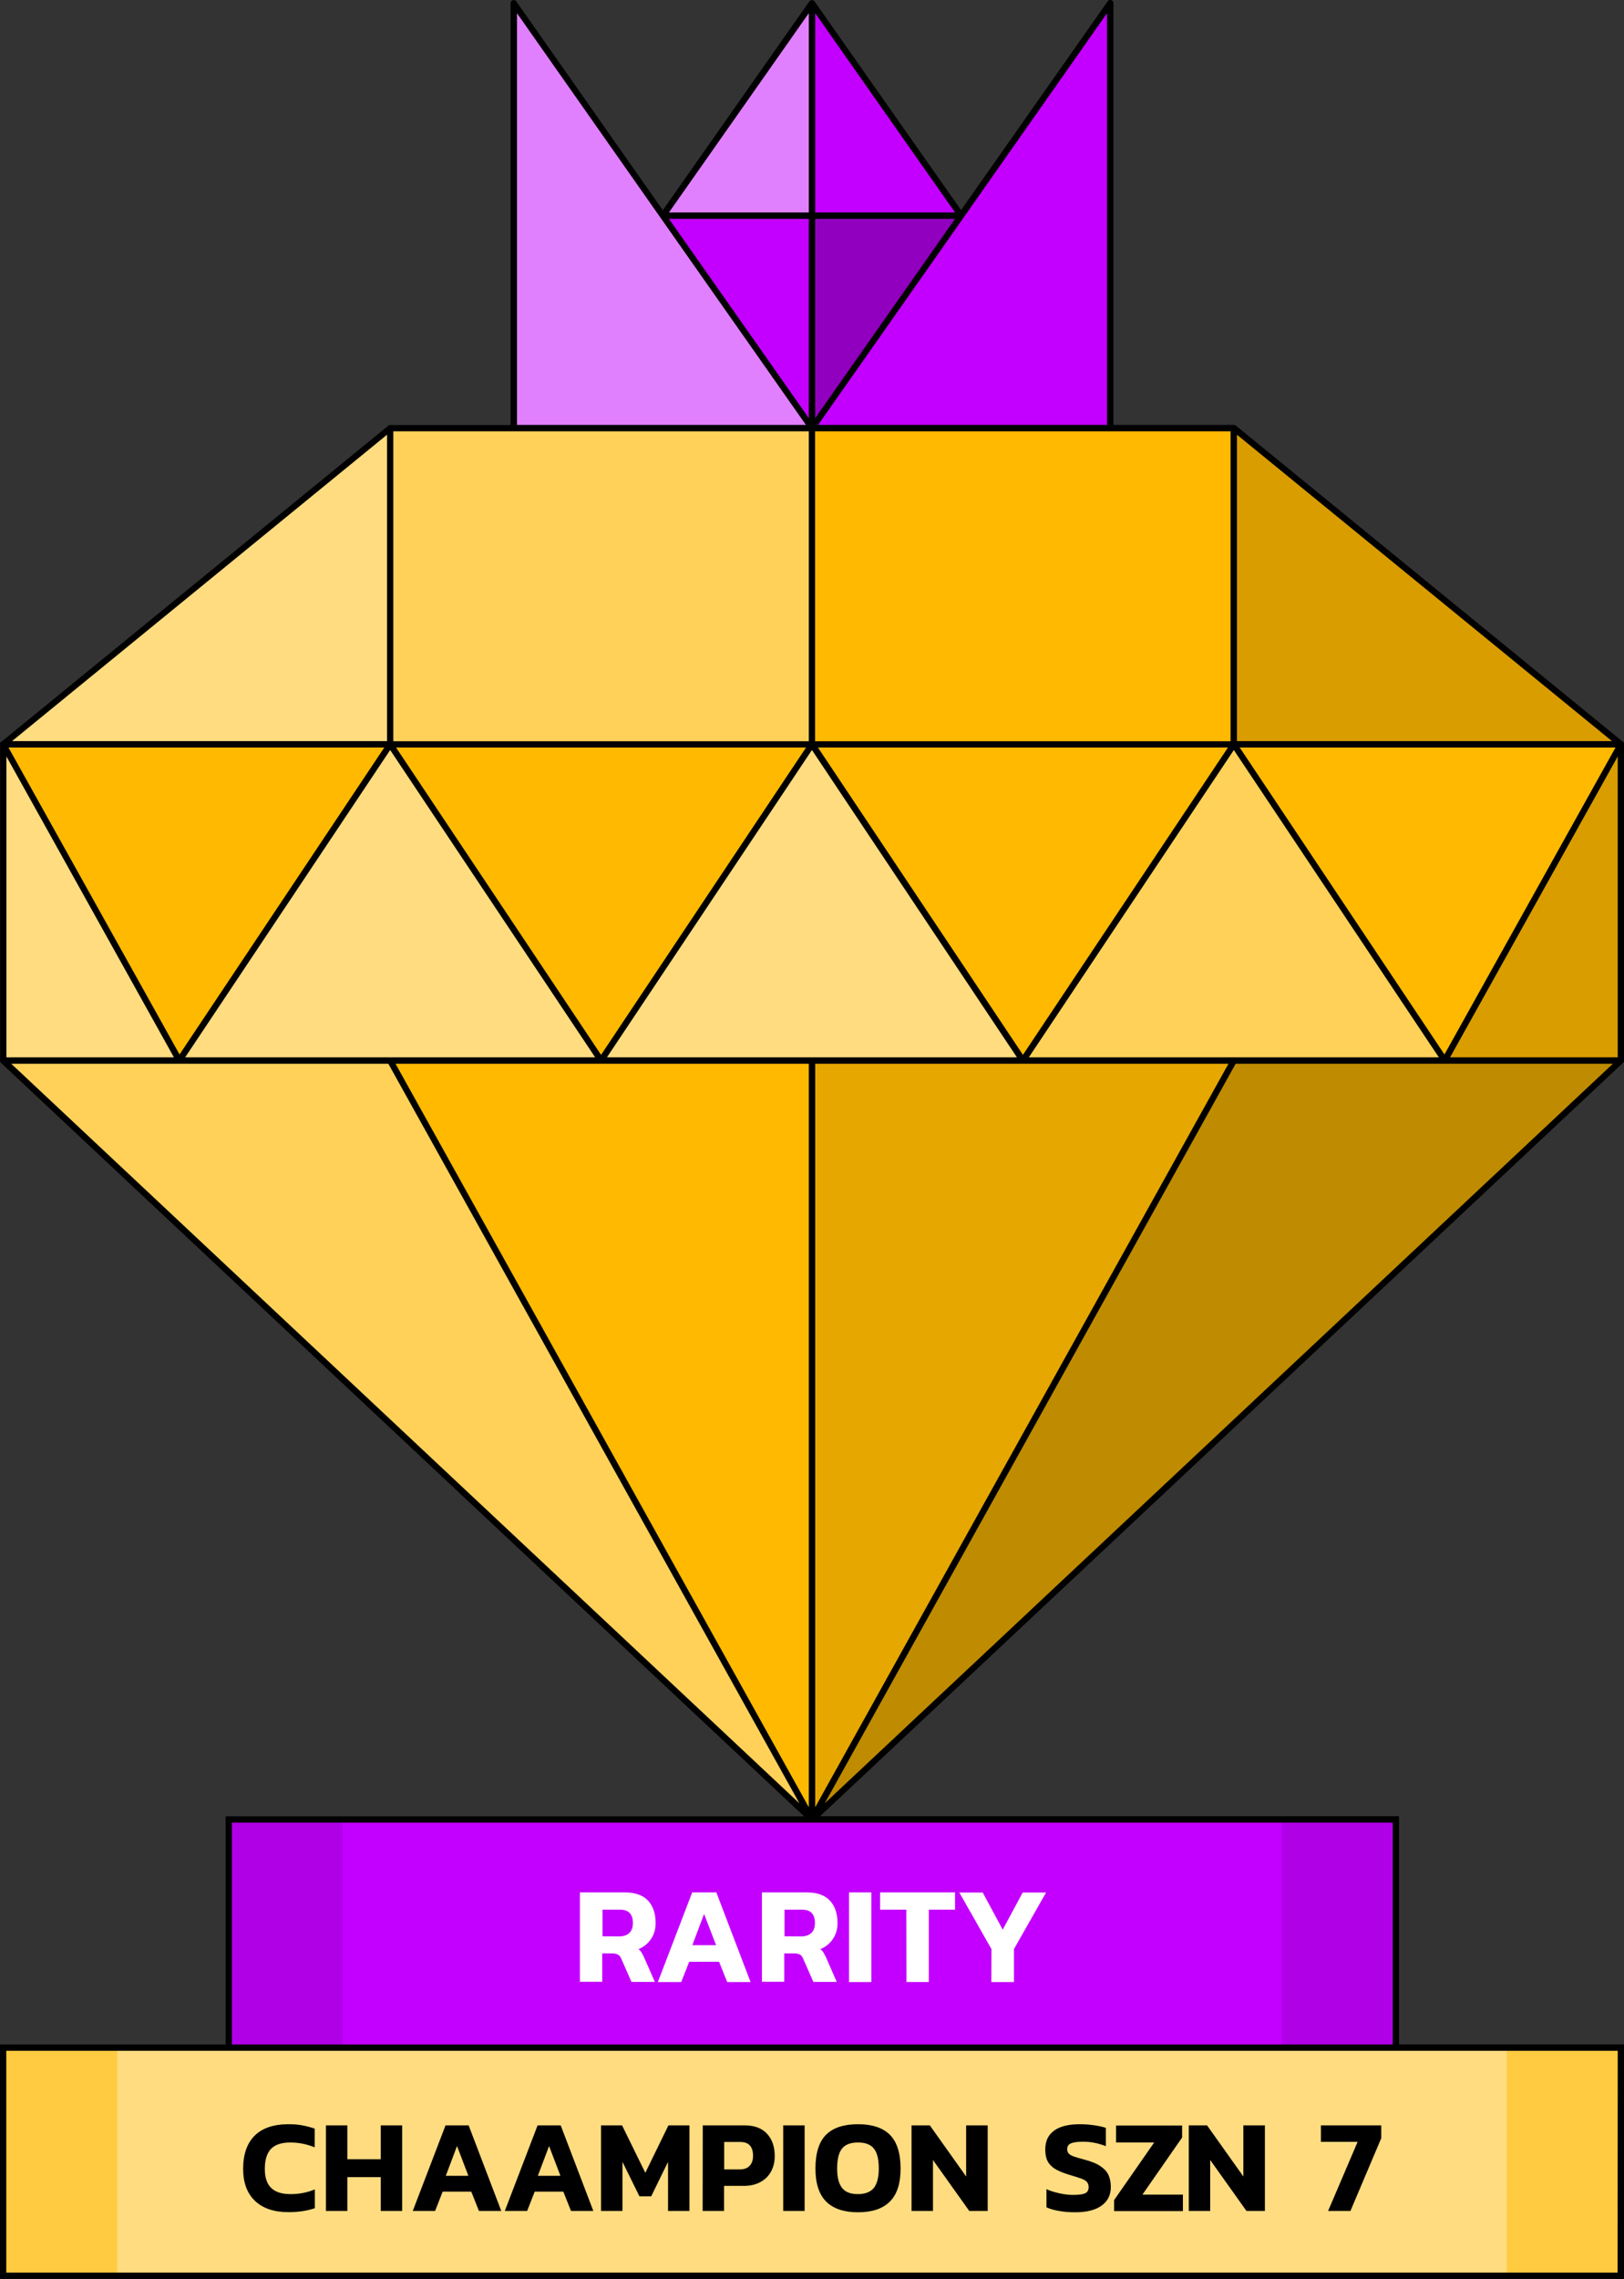 <svg xmlns="http://www.w3.org/2000/svg" width="1243.7" height="1744.1" xmlns:v="https://vecta.io/nano"><rect width="100%" height="100%" fill="#333333" stroke="none"/><path d="M175.2 1392.5H1069v174.6H175.2z" fill="#c300ff"/><path d="M2.4 1567.1h1238.8v174.6H2.4z" fill="#ffb900"/><g opacity=".5"><path d="M89.7 1567.1h1064.2v174.6H89.7z" fill="#fff"/></g><path d="M298.8 327.7h646.1l296.4 242v242l-619.5 580.8L2.4 811.7v-242z" fill="#ffb900"/><g opacity=".35"><path d="M298.8 811.7l323 580.8L2.4 811.7z" fill="#fff"/></g><g opacity=".5"><path d="M298.8 327.7v242H2.4z" fill="#fff"/></g><g opacity=".35"><path d="M298.8 327.7h323v242h-323z" fill="#fff"/></g><g opacity=".5"><path d="M2.4 569.7l134.9 242H2.4z" fill="#fff"/></g><g opacity=".5"><path d="M298.8 569.7l161.5 242h-323z" fill="#fff"/></g><g opacity=".5"><path d="M621.8 569.7l161.5 242h-323z" fill="#fff"/></g><g opacity=".35"><path d="M944.9 569.7l161.5 242H783.3z" fill="#fff"/></g><g opacity=".25"><path d="M1153.9 1567.1h87.3v174.6h-87.3z" fill="#fff"/></g><g opacity=".25"><path d="M2.4 1567.1h87.3v174.6H2.4z" fill="#fff"/></g><path d="M393.4 2.5l228.4 325.2L850.2 2.5v325.2H393.4z" fill="#c300ff"/><g opacity=".5"><path d="M393.4 327.7h228.4L393.4 2.5z" fill="#fff"/></g><path d="M507.6 165.1l114.2 162.6L736 165.1 621.8 2.5z" fill="#c300ff"/><g opacity=".5"><path d="M507.6 165.1h114.2V2.5z" fill="#fff"/></g><path d="M444.2 1448.3h34.3c7.9 0 13.8 2.1 17.7 6.2 3.9 4.2 5.9 9.9 5.9 17.3 0 4.6-1.2 8.7-3.5 12.1-2.3 3.5-5.5 6.1-9.6 7.8.9.8 1.7 1.6 2.3 2.6.6.9 1.3 2.3 2.1 4l8.1 18.5h-17.9l-7.7-17.5c-.6-1.6-1.5-2.7-2.5-3.3s-2.4-1-4.3-1h-7.9v21.7h-17.1v-68.4h.1 0zM474 1482c3.4 0 6-.9 7.9-2.6 1.8-1.7 2.8-4.2 2.8-7.6 0-6.9-3.3-10.3-9.9-10.3h-13.4v20.4l12.6.1h0zm56.1-33.7h18.5l26.2 68.6h-17.9l-6.2-15.5h-22.9l-6.1 15.5h-17.9l26.3-68.6zm18.3 40.4l-9.2-23.9-9 23.9h18.2zm35.1-40.4h34.3c7.9 0 13.8 2.1 17.7 6.2 3.9 4.2 5.9 9.9 5.9 17.3 0 4.6-1.2 8.7-3.5 12.1s-5.5 6.1-9.6 7.8c.9.8 1.7 1.6 2.3 2.6.6.9 1.3 2.3 2.1 4l8.1 18.5h-17.9l-7.7-17.5c-.6-1.6-1.5-2.7-2.4-3.3-1-.6-2.4-1-4.3-1h-7.9v21.7h-17.1v-68.4h0zm29.9 33.7c3.4 0 6-.9 7.9-2.6 1.8-1.7 2.8-4.2 2.8-7.6 0-6.9-3.3-10.3-9.9-10.3h-13.4v20.4l12.6.1h0 0zm36.8-33.7h17.1v68.6h-17.1v-68.6zm43.9 13.2H674v-13.2h57.4v13.2h-20.1v55.4h-17.1l-.1-55.4h0zm65.2 30.2l-24.6-43.3h17.9l15.3 28.4 15.3-28.4h17.9l-24.6 43.3v25.2h-17.3l.1-25.2h0z" fill="#fff"/><g opacity=".1"><path d="M981.7 1392.5h87.3v174.6h-87.3z"/></g><g opacity=".1"><path d="M175.2 1392.5h87.3v174.6h-87.3z"/></g><path d="M195.3 1684.4c-6.1-5.8-9.1-14-9.1-24.5 0-11 2.9-19.5 8.8-25.4s14.6-8.8 26.2-8.8c3.8 0 7.3.3 10.4.9 3.2.6 6.3 1.4 9.4 2.5v14.3c-5.9-2.4-12.1-3.7-18.6-3.7-6.8 0-11.7 1.6-14.9 4.9-3.1 3.3-4.7 8.4-4.7 15.3 0 6.6 1.6 11.4 4.9 14.6s8.2 4.7 14.9 4.7c6.6 0 12.7-1.2 18.5-3.6v14.4c-6 2-12.6 3-19.8 3-11.2.1-19.9-2.8-26-8.6zm54.3-57.8H266v25.9h25.6v-25.9H308v65.5h-16.4v-25.9H266v25.9h-16.4v-65.5zm91.6 0h17.7l25 65.5h-17.1l-5.9-14.8H339l-5.8 14.8h-17.1l25.1-65.5zm17.5 38.6l-8.7-22.8-8.6 22.8h17.3zm53-38.6h17.7l25 65.5h-17.1l-5.9-14.8h-21.9l-5.8 14.8h-17.1l25.1-65.5zm17.5 38.6l-8.7-22.8-8.6 22.8h17.3zm31-38.6h16.2l17.8 36.3 17.7-36.3H528v65.5h-16.4v-37.6l-12.9 26.4h-9l-13-26.4v37.6h-16.4v-65.5h-.1zm78 0h32.2c7.5 0 13.2 2.2 17.1 6.5s5.8 9.9 5.8 16.9c0 4.5-.9 8.4-2.8 11.9s-4.6 6.1-8.2 8.1c-3.6 1.9-7.7 2.9-12.4 2.9h-15.4v19.2h-16.4l.1-65.5h0zm28.2 33.7c3.4 0 6-.9 7.7-2.8 1.8-1.9 2.6-4.4 2.6-7.6 0-3.5-.8-6.1-2.4-7.9s-4.1-2.7-7.4-2.7h-12.3v21h11.8zm33.4-33.7h16.4v65.5h-16.4v-65.5zm32.9 58.3c-5.5-5.5-8.2-13.9-8.2-25.2 0-11.9 2.7-20.5 8.1-25.9s13.6-8.1 24.5-8.1c10.8 0 19 2.7 24.4 8.1s8.2 14.1 8.2 25.9c0 11.3-2.7 19.7-8.2 25.2s-13.6 8.2-24.4 8.2c-10.7 0-18.9-2.7-24.4-8.2zm36.5-10.4c2.5-3.2 3.8-8.1 3.8-14.8 0-7.3-1.3-12.4-3.8-15.4-2.5-3.1-6.5-4.6-12.1-4.6s-9.7 1.5-12.2 4.6c-2.5 3-3.8 8.2-3.8 15.4 0 6.7 1.3 11.6 3.8 14.8s6.6 4.7 12.1 4.7c5.6 0 9.6-1.6 12.2-4.7zm28.9-47.9h14l27.8 39.1v-39.1h16.5v65.5h-14.1l-27.8-39v39h-16.4v-65.5zm113 65.5c-3.8-.6-7-1.6-9.7-2.8v-13.9c3 1.4 6.4 2.4 10 3.2s7 1.2 10.3 1.2c4.4 0 7.5-.4 9.3-1.2s2.7-2.4 2.7-4.8c0-1.7-.5-3-1.4-4s-2.4-1.8-4.3-2.5-5.1-1.7-9.5-3c-4.5-1.4-8.1-2.9-10.7-4.5-2.6-1.7-4.5-3.7-5.6-6-1.2-2.3-1.7-5.3-1.7-8.8 0-6.3 2.2-11.1 6.8-14.4 4.5-3.3 11.1-4.9 19.8-4.9 3.6 0 7.2.3 10.8.8s6.6 1.2 9 2v14c-5.6-2.2-11.4-3.4-17.4-3.4-4.1 0-7.2.4-9.2 1.2s-3 2.3-3 4.5c0 1.4.4 2.6 1.2 3.4s2.1 1.6 3.9 2.2 4.6 1.5 8.5 2.5c5.2 1.4 9.3 3.1 12.1 5.1 2.9 2 4.9 4.2 6 6.8 1.1 2.5 1.7 5.5 1.7 9 0 6-2.3 10.7-6.9 14.1s-11.4 5.2-20.3 5.2c-4.6 0-8.7-.3-12.4-1zm42.1-8.3l30.7-44.1h-29.2v-13h50.6v9.2l-30.4 43.7h31v12.6h-52.7v-8.4h0zm57.2-57.2h14l27.8 39.1v-39.1h16.5v65.5h-14.1l-27.8-39v39h-16.4v-65.5zm129.3 12.6h-28.1v-12.6h46.2v9.8l-23.6 55.7h-17.1l22.6-52.9z"/><g opacity=".25"><path d="M1241.3 811.7l-619.5 580.8 323.1-580.8z"/></g><g opacity=".15"><path d="M1241.3 569.7H944.9v-242z"/></g><g opacity=".15"><path d="M1241.3 811.7h-134.9l134.9-242z"/></g><g opacity=".1"><path d="M944.9 811.7l-323.1 580.8V811.7z"/></g><g opacity=".25"><path d="M736 165.1H621.8v162.6z"/></g><path d="M1243.7 812.7V570.3l.9-1.6-1.9-1.1-296.9-242.4h-93.1V2.4A2.37 2.37 0 0 0 851 .1c-1-.3-2.1 0-2.7.9L736 160.8 623.8 1.1l-.1-.1c-.4-.6-1.1-.9-1.9-.9s-1.4.4-1.9.9l-.1.1-112.2 159.8L395.4 1.1c-.6-.9-1.7-1.2-2.7-.9S391 1.5 391 2.5v322.8h-93L1.1 567.7l-1.9 1.1.9 1.6v242.4l615.7 577.3h-443v174.6H0v179.4h1243.7v-179.5h-172.3V1390H628l614.9-576.6.8-.7zM619.4 330.1v237.2H301.2V330.1h318.2zm323 0v237.2H624.2V330.1h318.2zM624.3 320V167.5h107.1L624.3 320zm-4.9 0L512.3 167.5h107.1V320h0zm2.4 254l157 235.2h-314l157-235.2zM460.3 807.3l-157-235.2h314l-157 235.2zm166.1-235.2h314l-157 235.2-157-235.2zm-7 242v569l-316.5-569h316.5zm4.9 0h316.5l-316.5 569v-569zm163.6-4.9l157-235.2 157 235.2h-314zm161.5-237.1h287.8l-131 234.9-156.8-234.9zm-2.1-4.9V332.7l287.2 234.5H947.3zm-323-404.6V10.1l107.1 152.5H624.3zm-4.9 0H512.3L619.4 10.1v152.5zm-323 404.6H9.2l287.2-234.5v234.5h0zm-2.1 4.9L137.5 807 6.5 572.1h287.8zm4.5 1.9l157 235.2h-314l157-235.2zm-1.4 240.1l314.8 566-603.6-566h288.8zm648.9 0h288.9l-603.6 566 314.7-566zm164.2-4.9l128.4-230.3v230.3h-128.4zm-262.7-484H626.5L847.8 10.1v315.1zM395.9 10.1l221.3 315.1H395.9V10.1zM133.2 809.2H4.9V578.9l128.3 230.3zm1105.6 930.1H4.8v-169.8h170.3H1069h169.9l-.1 169.8h0zm-172.2-344.4v169.8h-889v-169.8h889z"/></svg>